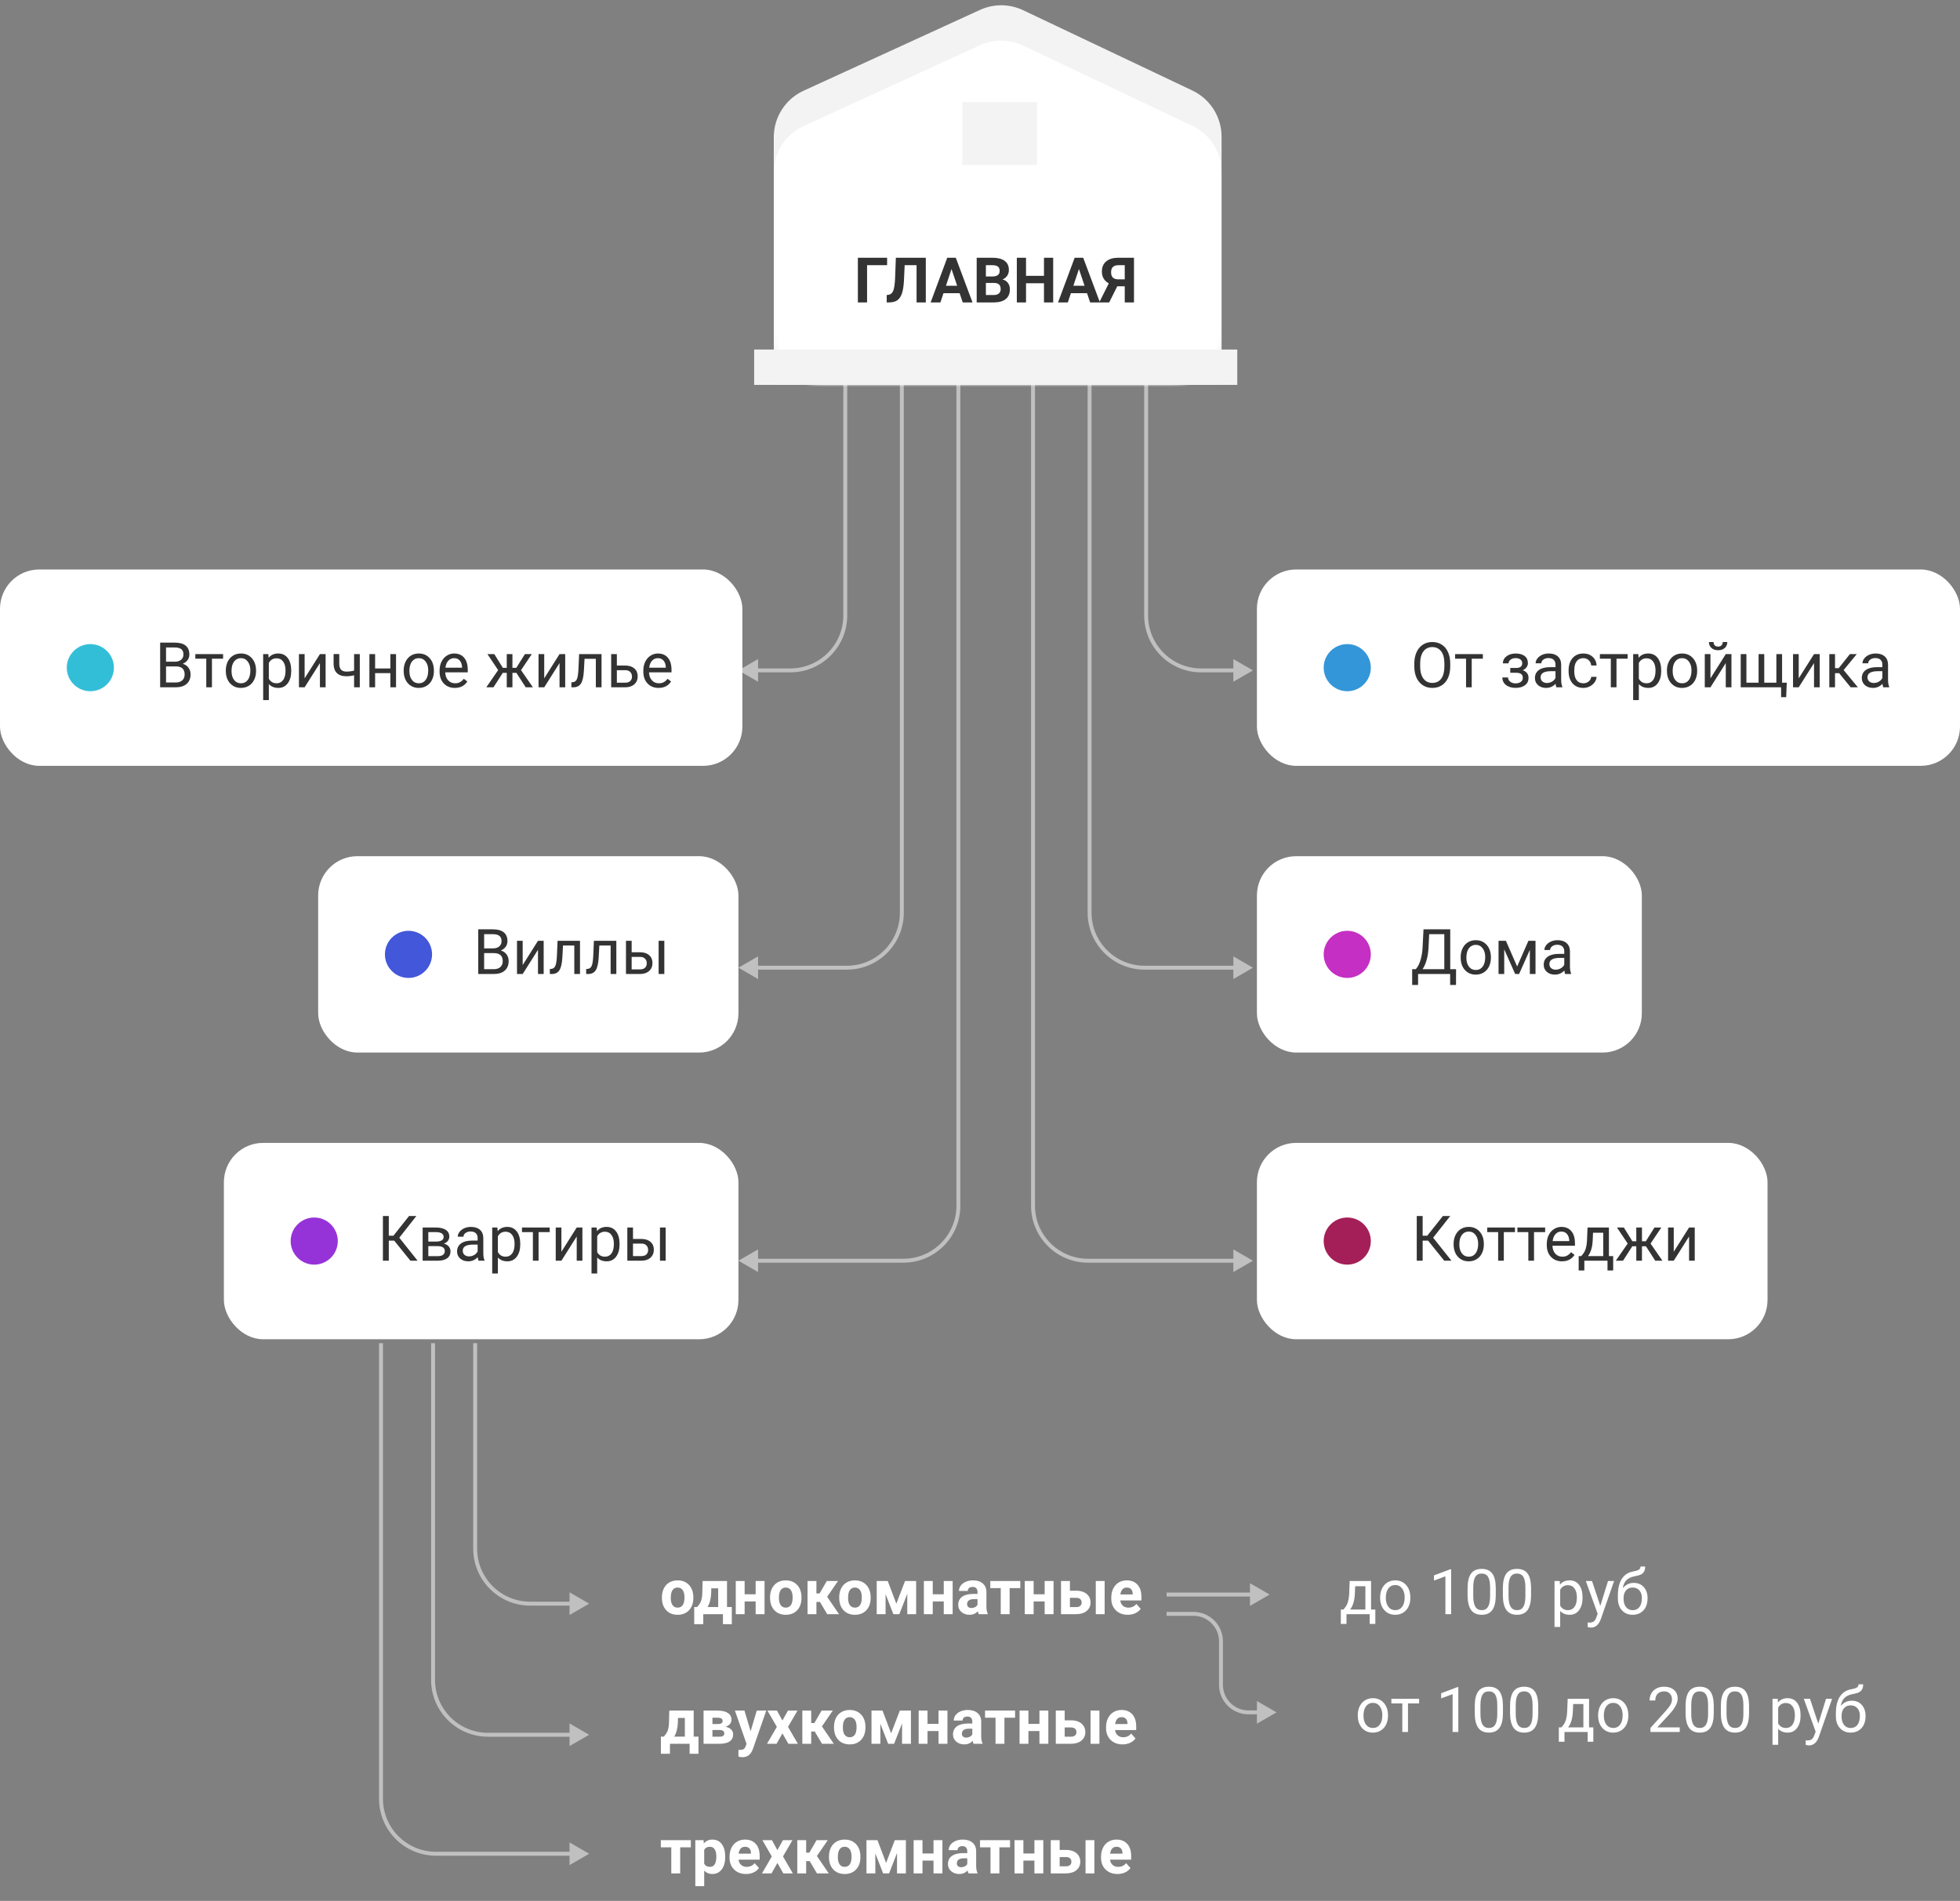 <svg width="499" height="484" viewBox="0 0 499 484" fill="none" xmlns="http://www.w3.org/2000/svg">
<rect x="0" y="0" width="499" height="484" fill="#808080" stroke="none"/>
<path opacity="0.5" d="M323.232 406L318.232 403.113V408.887L323.232 406ZM325 436L320 433.113V438.887L325 436ZM297 406.5H318.732V405.5H297V406.5ZM297 411.418H303.853V410.418H297V411.418ZM310.353 417.918V429H311.353V417.918H310.353ZM317.853 436.5H320.5V435.5H317.853V436.5ZM310.353 429C310.353 433.142 313.71 436.5 317.853 436.5V435.5C314.263 435.5 311.353 432.59 311.353 429H310.353ZM303.853 411.418C307.442 411.418 310.353 414.328 310.353 417.918H311.353C311.353 413.776 307.995 410.418 303.853 410.418V411.418Z" fill="white"/>
<path opacity="0.5" d="M188 170.696L193 173.583V167.809L188 170.696ZM188 246.392L193 249.279V243.505L188 246.392ZM188 321L193 323.887V318.113L188 321ZM214.7 98V156.696H215.7V98H214.7ZM201.2 170.196H192.5V171.196H201.2V170.196ZM229.1 98V232.392H230.1V98H229.1ZM215.6 245.892H192.5V246.892H215.6V245.892ZM243.5 98V307H244.5V98H243.5ZM230 320.5H192.5V321.5H230V320.5ZM243.5 307C243.5 314.456 237.456 320.5 230 320.5V321.5C238.008 321.5 244.5 315.008 244.5 307H243.5ZM229.1 232.392C229.1 239.848 223.056 245.892 215.6 245.892V246.892C223.608 246.892 230.1 240.4 230.1 232.392H229.1ZM214.7 156.696C214.7 164.152 208.656 170.196 201.2 170.196V171.196C209.208 171.196 215.7 164.704 215.7 156.696H214.7Z" fill="white"/>
<path opacity="0.5" d="M319 170.696L314 173.583V167.809L319 170.696ZM319 246.392L314 249.279V243.505L319 246.392ZM319 321L314 323.887V318.113L319 321ZM292.3 98V156.696H291.3V98H292.3ZM305.8 170.196H314.5V171.196H305.8V170.196ZM277.9 98V232.392H276.9V98H277.9ZM291.4 245.892H314.5V246.892H291.4V245.892ZM263.5 98V307H262.5V98H263.5ZM277 320.5H314.5V321.5H277V320.5ZM263.5 307C263.5 314.456 269.544 320.5 277 320.5V321.5C268.992 321.5 262.5 315.008 262.5 307H263.5ZM277.9 232.392C277.9 239.848 283.944 245.892 291.4 245.892V246.892C283.392 246.892 276.9 240.4 276.9 232.392H277.9ZM292.3 156.696C292.3 164.152 298.344 170.196 305.8 170.196V171.196C297.792 171.196 291.3 164.704 291.3 156.696H292.3Z" fill="white"/>
<path d="M168.516 406.695C168.516 405.857 168.677 405.109 169 404.453C169.323 403.797 169.786 403.289 170.391 402.93C171 402.57 171.706 402.391 172.508 402.391C173.648 402.391 174.578 402.74 175.297 403.438C176.021 404.135 176.424 405.083 176.508 406.281L176.523 406.859C176.523 408.156 176.161 409.198 175.438 409.984C174.714 410.766 173.742 411.156 172.523 411.156C171.305 411.156 170.331 410.766 169.602 409.984C168.878 409.203 168.516 408.141 168.516 406.797V406.695ZM170.773 406.859C170.773 407.661 170.924 408.276 171.227 408.703C171.529 409.125 171.961 409.336 172.523 409.336C173.07 409.336 173.497 409.128 173.805 408.711C174.112 408.289 174.266 407.617 174.266 406.695C174.266 405.909 174.112 405.299 173.805 404.867C173.497 404.435 173.065 404.219 172.508 404.219C171.956 404.219 171.529 404.435 171.227 404.867C170.924 405.294 170.773 405.958 170.773 406.859ZM177.469 409.18C177.979 408.638 178.326 408.102 178.508 407.57C178.69 407.039 178.792 406.286 178.812 405.312L178.875 402.547H185.094V409.18H186.312V413.539H184.055V411H179.047V413.539H176.742V409.18H177.469ZM180.133 409.18H182.844V404.414H181.086L181.07 405.43C181.023 406.982 180.711 408.232 180.133 409.18ZM194.648 411H192.383V407.75H189.578V411H187.32V402.547H189.578V405.938H192.383V402.547H194.648V411ZM196.047 406.695C196.047 405.857 196.208 405.109 196.531 404.453C196.854 403.797 197.318 403.289 197.922 402.93C198.531 402.57 199.237 402.391 200.039 402.391C201.18 402.391 202.109 402.74 202.828 403.438C203.552 404.135 203.956 405.083 204.039 406.281L204.055 406.859C204.055 408.156 203.693 409.198 202.969 409.984C202.245 410.766 201.273 411.156 200.055 411.156C198.836 411.156 197.862 410.766 197.133 409.984C196.409 409.203 196.047 408.141 196.047 406.797V406.695ZM198.305 406.859C198.305 407.661 198.456 408.276 198.758 408.703C199.06 409.125 199.492 409.336 200.055 409.336C200.602 409.336 201.029 409.128 201.336 408.711C201.643 408.289 201.797 407.617 201.797 406.695C201.797 405.909 201.643 405.299 201.336 404.867C201.029 404.435 200.596 404.219 200.039 404.219C199.487 404.219 199.06 404.435 198.758 404.867C198.456 405.294 198.305 405.958 198.305 406.859ZM208.758 407.883H207.852V411H205.594V402.547H207.852V405.727H208.656L210.5 402.547H213.352L210.586 406.57L213.609 411H210.602L208.758 407.883ZM213.656 406.695C213.656 405.857 213.818 405.109 214.141 404.453C214.464 403.797 214.927 403.289 215.531 402.93C216.141 402.57 216.846 402.391 217.648 402.391C218.789 402.391 219.719 402.74 220.438 403.438C221.161 404.135 221.565 405.083 221.648 406.281L221.664 406.859C221.664 408.156 221.302 409.198 220.578 409.984C219.854 410.766 218.883 411.156 217.664 411.156C216.445 411.156 215.471 410.766 214.742 409.984C214.018 409.203 213.656 408.141 213.656 406.797V406.695ZM215.914 406.859C215.914 407.661 216.065 408.276 216.367 408.703C216.669 409.125 217.102 409.336 217.664 409.336C218.211 409.336 218.638 409.128 218.945 408.711C219.253 408.289 219.406 407.617 219.406 406.695C219.406 405.909 219.253 405.299 218.945 404.867C218.638 404.435 218.206 404.219 217.648 404.219C217.096 404.219 216.669 404.435 216.367 404.867C216.065 405.294 215.914 405.958 215.914 406.859ZM228.203 408.336L230.414 402.547H233.242V411H230.984V405.812L228.961 411H227.445L225.461 405.898V411H223.203V402.547H226.008L228.203 408.336ZM242.539 411H240.273V407.75H237.469V411H235.211V402.547H237.469V405.938H240.273V402.547H242.539V411ZM249.188 411C249.083 410.797 249.008 410.544 248.961 410.242C248.414 410.852 247.703 411.156 246.828 411.156C246 411.156 245.312 410.917 244.766 410.438C244.224 409.958 243.953 409.354 243.953 408.625C243.953 407.729 244.284 407.042 244.945 406.562C245.612 406.083 246.573 405.841 247.828 405.836H248.867V405.352C248.867 404.961 248.766 404.648 248.562 404.414C248.365 404.18 248.049 404.062 247.617 404.062C247.237 404.062 246.938 404.154 246.719 404.336C246.505 404.518 246.398 404.768 246.398 405.086H244.141C244.141 404.596 244.292 404.143 244.594 403.727C244.896 403.31 245.323 402.984 245.875 402.75C246.427 402.51 247.047 402.391 247.734 402.391C248.776 402.391 249.602 402.654 250.211 403.18C250.826 403.701 251.133 404.435 251.133 405.383V409.047C251.138 409.849 251.25 410.456 251.469 410.867V411H249.188ZM247.32 409.43C247.654 409.43 247.961 409.357 248.242 409.211C248.523 409.06 248.732 408.859 248.867 408.609V407.156H248.023C246.893 407.156 246.292 407.547 246.219 408.328L246.211 408.461C246.211 408.742 246.31 408.974 246.508 409.156C246.706 409.339 246.977 409.43 247.32 409.43ZM259.758 404.359H257.047V411H254.781V404.359H252.117V402.547H259.758V404.359ZM268.227 411H265.961V407.75H263.156V411H260.898V402.547H263.156V405.938H265.961V402.547H268.227V411ZM272.391 405.023H274.008C274.737 405.023 275.378 405.146 275.93 405.391C276.482 405.635 276.904 405.987 277.195 406.445C277.492 406.898 277.641 407.427 277.641 408.031C277.641 408.922 277.31 409.641 276.648 410.188C275.992 410.729 275.096 411 273.961 411H270.125V402.547H272.391V405.023ZM281.234 411H278.977V402.547H281.234V411ZM272.391 406.836V409.195H273.992C274.44 409.195 274.784 409.091 275.023 408.883C275.263 408.674 275.383 408.391 275.383 408.031C275.383 407.667 275.266 407.378 275.031 407.164C274.797 406.945 274.451 406.836 273.992 406.836H272.391ZM287.117 411.156C285.878 411.156 284.867 410.776 284.086 410.016C283.31 409.255 282.922 408.242 282.922 406.977V406.758C282.922 405.909 283.086 405.151 283.414 404.484C283.742 403.812 284.206 403.297 284.805 402.938C285.409 402.573 286.096 402.391 286.867 402.391C288.023 402.391 288.932 402.755 289.594 403.484C290.26 404.214 290.594 405.247 290.594 406.586V407.508H285.211C285.284 408.06 285.503 408.503 285.867 408.836C286.237 409.169 286.703 409.336 287.266 409.336C288.135 409.336 288.815 409.021 289.305 408.391L290.414 409.633C290.076 410.112 289.617 410.487 289.039 410.758C288.461 411.023 287.82 411.156 287.117 411.156ZM286.859 404.219C286.411 404.219 286.047 404.37 285.766 404.672C285.49 404.974 285.312 405.406 285.234 405.969H288.375V405.789C288.365 405.289 288.229 404.904 287.969 404.633C287.708 404.357 287.339 404.219 286.859 404.219Z" fill="white"/>
<path d="M342.023 409.82L342.523 409.203C343.086 408.474 343.406 407.38 343.484 405.922L343.617 402.547H349.062V409.82H350.148V413.484H348.703V411H342.805V413.484H341.359L341.367 409.82H342.023ZM343.734 409.82H347.617V403.883H345.016L344.93 405.898C344.841 407.581 344.443 408.888 343.734 409.82ZM351.367 406.695C351.367 405.867 351.529 405.122 351.852 404.461C352.18 403.799 352.633 403.289 353.211 402.93C353.794 402.57 354.458 402.391 355.203 402.391C356.354 402.391 357.284 402.789 357.992 403.586C358.706 404.383 359.062 405.443 359.062 406.766V406.867C359.062 407.69 358.904 408.43 358.586 409.086C358.273 409.737 357.823 410.245 357.234 410.609C356.651 410.974 355.979 411.156 355.219 411.156C354.073 411.156 353.143 410.758 352.43 409.961C351.721 409.164 351.367 408.109 351.367 406.797V406.695ZM352.82 406.867C352.82 407.805 353.036 408.557 353.469 409.125C353.906 409.693 354.49 409.977 355.219 409.977C355.953 409.977 356.536 409.69 356.969 409.117C357.401 408.539 357.617 407.732 357.617 406.695C357.617 405.768 357.396 405.018 356.953 404.445C356.516 403.867 355.932 403.578 355.203 403.578C354.49 403.578 353.914 403.862 353.477 404.43C353.039 404.997 352.82 405.81 352.82 406.867ZM369.445 411H367.992V401.367L365.078 402.438V401.125L369.219 399.57H369.445V411ZM380.812 406.148C380.812 407.841 380.523 409.099 379.945 409.922C379.367 410.745 378.464 411.156 377.234 411.156C376.021 411.156 375.122 410.755 374.539 409.953C373.956 409.146 373.654 407.943 373.633 406.344V404.414C373.633 402.742 373.922 401.5 374.5 400.688C375.078 399.875 375.984 399.469 377.219 399.469C378.443 399.469 379.344 399.862 379.922 400.648C380.5 401.43 380.797 402.638 380.812 404.273V406.148ZM379.367 404.172C379.367 402.948 379.195 402.057 378.852 401.5C378.508 400.938 377.964 400.656 377.219 400.656C376.479 400.656 375.94 400.935 375.602 401.492C375.263 402.049 375.089 402.906 375.078 404.062V406.375C375.078 407.604 375.255 408.513 375.609 409.102C375.969 409.685 376.51 409.977 377.234 409.977C377.948 409.977 378.477 409.701 378.82 409.148C379.169 408.596 379.352 407.727 379.367 406.539V404.172ZM389.797 406.148C389.797 407.841 389.508 409.099 388.93 409.922C388.352 410.745 387.448 411.156 386.219 411.156C385.005 411.156 384.107 410.755 383.523 409.953C382.94 409.146 382.638 407.943 382.617 406.344V404.414C382.617 402.742 382.906 401.5 383.484 400.688C384.062 399.875 384.969 399.469 386.203 399.469C387.427 399.469 388.328 399.862 388.906 400.648C389.484 401.43 389.781 402.638 389.797 404.273V406.148ZM388.352 404.172C388.352 402.948 388.18 402.057 387.836 401.5C387.492 400.938 386.948 400.656 386.203 400.656C385.464 400.656 384.924 400.935 384.586 401.492C384.247 402.049 384.073 402.906 384.062 404.062V406.375C384.062 407.604 384.24 408.513 384.594 409.102C384.953 409.685 385.495 409.977 386.219 409.977C386.932 409.977 387.461 409.701 387.805 409.148C388.154 408.596 388.336 407.727 388.352 406.539V404.172ZM402.906 406.867C402.906 408.154 402.612 409.19 402.023 409.977C401.435 410.763 400.638 411.156 399.633 411.156C398.607 411.156 397.799 410.831 397.211 410.18V414.25H395.766V402.547H397.086L397.156 403.484C397.745 402.755 398.562 402.391 399.609 402.391C400.625 402.391 401.427 402.773 402.016 403.539C402.609 404.305 402.906 405.37 402.906 406.734V406.867ZM401.461 406.703C401.461 405.75 401.258 404.997 400.852 404.445C400.445 403.893 399.888 403.617 399.18 403.617C398.305 403.617 397.648 404.005 397.211 404.781V408.82C397.643 409.591 398.305 409.977 399.195 409.977C399.888 409.977 400.438 409.703 400.844 409.156C401.255 408.604 401.461 407.786 401.461 406.703ZM407.422 408.883L409.391 402.547H410.938L407.539 412.305C407.013 413.711 406.177 414.414 405.031 414.414L404.758 414.391L404.219 414.289V413.117L404.609 413.148C405.099 413.148 405.479 413.049 405.75 412.852C406.026 412.654 406.253 412.292 406.43 411.766L406.75 410.906L403.734 402.547H405.312L407.422 408.883ZM415.945 403.031C417.008 403.031 417.857 403.388 418.492 404.102C419.133 404.81 419.453 405.745 419.453 406.906V407.039C419.453 407.836 419.299 408.549 418.992 409.18C418.685 409.805 418.242 410.292 417.664 410.641C417.091 410.984 416.43 411.156 415.68 411.156C414.544 411.156 413.63 410.779 412.938 410.023C412.245 409.263 411.898 408.245 411.898 406.969V406.266C411.898 404.49 412.227 403.078 412.883 402.031C413.544 400.984 414.518 400.346 415.805 400.117C416.534 399.987 417.026 399.828 417.281 399.641C417.536 399.453 417.664 399.195 417.664 398.867H418.852C418.852 399.518 418.703 400.026 418.406 400.391C418.115 400.755 417.646 401.013 417 401.164L415.922 401.406C415.062 401.609 414.417 401.953 413.984 402.438C413.557 402.917 413.279 403.557 413.148 404.359C413.914 403.474 414.846 403.031 415.945 403.031ZM415.664 404.219C414.956 404.219 414.393 404.458 413.977 404.938C413.56 405.411 413.352 406.07 413.352 406.914V407.039C413.352 407.945 413.56 408.664 413.977 409.195C414.398 409.721 414.966 409.984 415.68 409.984C416.398 409.984 416.966 409.719 417.383 409.188C417.799 408.656 418.008 407.88 418.008 406.859C418.008 406.062 417.797 405.424 417.375 404.945C416.958 404.461 416.388 404.219 415.664 404.219Z" fill="white"/>
<path d="M345.68 436.695C345.68 435.867 345.841 435.122 346.164 434.461C346.492 433.799 346.945 433.289 347.523 432.93C348.107 432.57 348.771 432.391 349.516 432.391C350.667 432.391 351.596 432.789 352.305 433.586C353.018 434.383 353.375 435.443 353.375 436.766V436.867C353.375 437.69 353.216 438.43 352.898 439.086C352.586 439.737 352.135 440.245 351.547 440.609C350.964 440.974 350.292 441.156 349.531 441.156C348.385 441.156 347.456 440.758 346.742 439.961C346.034 439.164 345.68 438.109 345.68 436.797V436.695ZM347.133 436.867C347.133 437.805 347.349 438.557 347.781 439.125C348.219 439.693 348.802 439.977 349.531 439.977C350.266 439.977 350.849 439.69 351.281 439.117C351.714 438.539 351.93 437.732 351.93 436.695C351.93 435.768 351.708 435.018 351.266 434.445C350.828 433.867 350.245 433.578 349.516 433.578C348.802 433.578 348.227 433.862 347.789 434.43C347.352 434.997 347.133 435.81 347.133 436.867ZM361.297 433.719H358.461V441H357.016V433.719H354.234V432.547H361.297V433.719ZM371.273 441H369.82V431.367L366.906 432.438V431.125L371.047 429.57H371.273V441ZM382.641 436.148C382.641 437.841 382.352 439.099 381.773 439.922C381.195 440.745 380.292 441.156 379.062 441.156C377.849 441.156 376.951 440.755 376.367 439.953C375.784 439.146 375.482 437.943 375.461 436.344V434.414C375.461 432.742 375.75 431.5 376.328 430.688C376.906 429.875 377.812 429.469 379.047 429.469C380.271 429.469 381.172 429.862 381.75 430.648C382.328 431.43 382.625 432.638 382.641 434.273V436.148ZM381.195 434.172C381.195 432.948 381.023 432.057 380.68 431.5C380.336 430.938 379.792 430.656 379.047 430.656C378.307 430.656 377.768 430.935 377.43 431.492C377.091 432.049 376.917 432.906 376.906 434.062V436.375C376.906 437.604 377.083 438.513 377.438 439.102C377.797 439.685 378.339 439.977 379.062 439.977C379.776 439.977 380.305 439.701 380.648 439.148C380.997 438.596 381.18 437.727 381.195 436.539V434.172ZM391.625 436.148C391.625 437.841 391.336 439.099 390.758 439.922C390.18 440.745 389.276 441.156 388.047 441.156C386.833 441.156 385.935 440.755 385.352 439.953C384.768 439.146 384.466 437.943 384.445 436.344V434.414C384.445 432.742 384.734 431.5 385.312 430.688C385.891 429.875 386.797 429.469 388.031 429.469C389.255 429.469 390.156 429.862 390.734 430.648C391.312 431.43 391.609 432.638 391.625 434.273V436.148ZM390.18 434.172C390.18 432.948 390.008 432.057 389.664 431.5C389.32 430.938 388.776 430.656 388.031 430.656C387.292 430.656 386.753 430.935 386.414 431.492C386.076 432.049 385.901 432.906 385.891 434.062V436.375C385.891 437.604 386.068 438.513 386.422 439.102C386.781 439.685 387.323 439.977 388.047 439.977C388.76 439.977 389.289 439.701 389.633 439.148C389.982 438.596 390.164 437.727 390.18 436.539V434.172ZM397.523 439.82L398.023 439.203C398.586 438.474 398.906 437.38 398.984 435.922L399.117 432.547H404.562V439.82H405.648V443.484H404.203V441H398.305V443.484H396.859L396.867 439.82H397.523ZM399.234 439.82H403.117V433.883H400.516L400.43 435.898C400.341 437.581 399.943 438.888 399.234 439.82ZM406.867 436.695C406.867 435.867 407.029 435.122 407.352 434.461C407.68 433.799 408.133 433.289 408.711 432.93C409.294 432.57 409.958 432.391 410.703 432.391C411.854 432.391 412.784 432.789 413.492 433.586C414.206 434.383 414.562 435.443 414.562 436.766V436.867C414.562 437.69 414.404 438.43 414.086 439.086C413.773 439.737 413.323 440.245 412.734 440.609C412.151 440.974 411.479 441.156 410.719 441.156C409.573 441.156 408.643 440.758 407.93 439.961C407.221 439.164 406.867 438.109 406.867 436.797V436.695ZM408.32 436.867C408.32 437.805 408.536 438.557 408.969 439.125C409.406 439.693 409.99 439.977 410.719 439.977C411.453 439.977 412.036 439.69 412.469 439.117C412.901 438.539 413.117 437.732 413.117 436.695C413.117 435.768 412.896 435.018 412.453 434.445C412.016 433.867 411.432 433.578 410.703 433.578C409.99 433.578 409.414 433.862 408.977 434.43C408.539 434.997 408.32 435.81 408.32 436.867ZM427.648 441H420.195V439.961L424.133 435.586C424.716 434.924 425.117 434.388 425.336 433.977C425.56 433.56 425.672 433.13 425.672 432.688C425.672 432.094 425.492 431.607 425.133 431.227C424.773 430.846 424.294 430.656 423.695 430.656C422.977 430.656 422.417 430.862 422.016 431.273C421.62 431.68 421.422 432.247 421.422 432.977H419.977C419.977 431.93 420.312 431.083 420.984 430.438C421.661 429.792 422.565 429.469 423.695 429.469C424.753 429.469 425.589 429.747 426.203 430.305C426.818 430.857 427.125 431.594 427.125 432.516C427.125 433.635 426.411 434.969 424.984 436.516L421.938 439.82H427.648V441ZM436.312 436.148C436.312 437.841 436.023 439.099 435.445 439.922C434.867 440.745 433.964 441.156 432.734 441.156C431.521 441.156 430.622 440.755 430.039 439.953C429.456 439.146 429.154 437.943 429.133 436.344V434.414C429.133 432.742 429.422 431.5 430 430.688C430.578 429.875 431.484 429.469 432.719 429.469C433.943 429.469 434.844 429.862 435.422 430.648C436 431.43 436.297 432.638 436.312 434.273V436.148ZM434.867 434.172C434.867 432.948 434.695 432.057 434.352 431.5C434.008 430.938 433.464 430.656 432.719 430.656C431.979 430.656 431.44 430.935 431.102 431.492C430.763 432.049 430.589 432.906 430.578 434.062V436.375C430.578 437.604 430.755 438.513 431.109 439.102C431.469 439.685 432.01 439.977 432.734 439.977C433.448 439.977 433.977 439.701 434.32 439.148C434.669 438.596 434.852 437.727 434.867 436.539V434.172ZM445.297 436.148C445.297 437.841 445.008 439.099 444.43 439.922C443.852 440.745 442.948 441.156 441.719 441.156C440.505 441.156 439.607 440.755 439.023 439.953C438.44 439.146 438.138 437.943 438.117 436.344V434.414C438.117 432.742 438.406 431.5 438.984 430.688C439.562 429.875 440.469 429.469 441.703 429.469C442.927 429.469 443.828 429.862 444.406 430.648C444.984 431.43 445.281 432.638 445.297 434.273V436.148ZM443.852 434.172C443.852 432.948 443.68 432.057 443.336 431.5C442.992 430.938 442.448 430.656 441.703 430.656C440.964 430.656 440.424 430.935 440.086 431.492C439.747 432.049 439.573 432.906 439.562 434.062V436.375C439.562 437.604 439.74 438.513 440.094 439.102C440.453 439.685 440.995 439.977 441.719 439.977C442.432 439.977 442.961 439.701 443.305 439.148C443.654 438.596 443.836 437.727 443.852 436.539V434.172ZM458.406 436.867C458.406 438.154 458.112 439.19 457.523 439.977C456.935 440.763 456.138 441.156 455.133 441.156C454.107 441.156 453.299 440.831 452.711 440.18V444.25H451.266V432.547H452.586L452.656 433.484C453.245 432.755 454.062 432.391 455.109 432.391C456.125 432.391 456.927 432.773 457.516 433.539C458.109 434.305 458.406 435.37 458.406 436.734V436.867ZM456.961 436.703C456.961 435.75 456.758 434.997 456.352 434.445C455.945 433.893 455.388 433.617 454.68 433.617C453.805 433.617 453.148 434.005 452.711 434.781V438.82C453.143 439.591 453.805 439.977 454.695 439.977C455.388 439.977 455.938 439.703 456.344 439.156C456.755 438.604 456.961 437.786 456.961 436.703ZM462.922 438.883L464.891 432.547H466.438L463.039 442.305C462.513 443.711 461.677 444.414 460.531 444.414L460.258 444.391L459.719 444.289V443.117L460.109 443.148C460.599 443.148 460.979 443.049 461.25 442.852C461.526 442.654 461.753 442.292 461.93 441.766L462.25 440.906L459.234 432.547H460.812L462.922 438.883ZM471.445 433.031C472.508 433.031 473.357 433.388 473.992 434.102C474.633 434.81 474.953 435.745 474.953 436.906V437.039C474.953 437.836 474.799 438.549 474.492 439.18C474.185 439.805 473.742 440.292 473.164 440.641C472.591 440.984 471.93 441.156 471.18 441.156C470.044 441.156 469.13 440.779 468.438 440.023C467.745 439.263 467.398 438.245 467.398 436.969V436.266C467.398 434.49 467.727 433.078 468.383 432.031C469.044 430.984 470.018 430.346 471.305 430.117C472.034 429.987 472.526 429.828 472.781 429.641C473.036 429.453 473.164 429.195 473.164 428.867H474.352C474.352 429.518 474.203 430.026 473.906 430.391C473.615 430.755 473.146 431.013 472.5 431.164L471.422 431.406C470.562 431.609 469.917 431.953 469.484 432.438C469.057 432.917 468.779 433.557 468.648 434.359C469.414 433.474 470.346 433.031 471.445 433.031ZM471.164 434.219C470.456 434.219 469.893 434.458 469.477 434.938C469.06 435.411 468.852 436.07 468.852 436.914V437.039C468.852 437.945 469.06 438.664 469.477 439.195C469.898 439.721 470.466 439.984 471.18 439.984C471.898 439.984 472.466 439.719 472.883 439.188C473.299 438.656 473.508 437.88 473.508 436.859C473.508 436.062 473.297 435.424 472.875 434.945C472.458 434.461 471.888 434.219 471.164 434.219Z" fill="white"/>
<path d="M168.984 442.18C169.495 441.638 169.841 441.102 170.023 440.57C170.206 440.039 170.307 439.286 170.328 438.312L170.391 435.547H176.609V442.18H177.828V446.539H175.57V444H170.562V446.539H168.258V442.18H168.984ZM171.648 442.18H174.359V437.414H172.602L172.586 438.43C172.539 439.982 172.227 441.232 171.648 442.18ZM179.125 444V435.547H182.656C183.807 435.547 184.69 435.75 185.305 436.156C185.919 436.562 186.227 437.146 186.227 437.906C186.227 438.297 186.096 438.648 185.836 438.961C185.581 439.268 185.206 439.505 184.711 439.672C185.315 439.786 185.789 440.013 186.133 440.352C186.482 440.685 186.656 441.096 186.656 441.586C186.656 442.372 186.359 442.971 185.766 443.383C185.177 443.794 184.32 444 183.195 444H179.125ZM181.383 440.492V442.195H183.203C184 442.195 184.398 441.917 184.398 441.359C184.398 440.792 184.018 440.503 183.258 440.492H181.383ZM181.383 438.977H182.781C183.573 438.966 183.969 438.711 183.969 438.211C183.969 437.904 183.859 437.685 183.641 437.555C183.427 437.424 183.099 437.359 182.656 437.359H181.383V438.977ZM191.102 440.805L192.664 435.547H195.086L191.688 445.312L191.5 445.758C190.995 446.862 190.161 447.414 189 447.414C188.672 447.414 188.339 447.365 188 447.266V445.555L188.344 445.562C188.771 445.562 189.089 445.497 189.297 445.367C189.51 445.237 189.677 445.021 189.797 444.719L190.062 444.023L187.102 435.547H189.531L191.102 440.805ZM199.195 438.07L200.617 435.547H203.031L200.625 439.688L203.133 444H200.711L199.203 441.344L197.703 444H195.273L197.781 439.688L195.383 435.547H197.805L199.195 438.07ZM207.43 440.883H206.523V444H204.266V435.547H206.523V438.727H207.328L209.172 435.547H212.023L209.258 439.57L212.281 444H209.273L207.43 440.883ZM212.328 439.695C212.328 438.857 212.49 438.109 212.812 437.453C213.135 436.797 213.599 436.289 214.203 435.93C214.812 435.57 215.518 435.391 216.32 435.391C217.461 435.391 218.391 435.74 219.109 436.438C219.833 437.135 220.237 438.083 220.32 439.281L220.336 439.859C220.336 441.156 219.974 442.198 219.25 442.984C218.526 443.766 217.555 444.156 216.336 444.156C215.117 444.156 214.143 443.766 213.414 442.984C212.69 442.203 212.328 441.141 212.328 439.797V439.695ZM214.586 439.859C214.586 440.661 214.737 441.276 215.039 441.703C215.341 442.125 215.773 442.336 216.336 442.336C216.883 442.336 217.31 442.128 217.617 441.711C217.924 441.289 218.078 440.617 218.078 439.695C218.078 438.909 217.924 438.299 217.617 437.867C217.31 437.435 216.878 437.219 216.32 437.219C215.768 437.219 215.341 437.435 215.039 437.867C214.737 438.294 214.586 438.958 214.586 439.859ZM226.875 441.336L229.086 435.547H231.914V444H229.656V438.812L227.633 444H226.117L224.133 438.898V444H221.875V435.547H224.68L226.875 441.336ZM241.211 444H238.945V440.75H236.141V444H233.883V435.547H236.141V438.938H238.945V435.547H241.211V444ZM247.859 444C247.755 443.797 247.68 443.544 247.633 443.242C247.086 443.852 246.375 444.156 245.5 444.156C244.672 444.156 243.984 443.917 243.438 443.438C242.896 442.958 242.625 442.354 242.625 441.625C242.625 440.729 242.956 440.042 243.617 439.562C244.284 439.083 245.245 438.841 246.5 438.836H247.539V438.352C247.539 437.961 247.438 437.648 247.234 437.414C247.036 437.18 246.721 437.062 246.289 437.062C245.909 437.062 245.609 437.154 245.391 437.336C245.177 437.518 245.07 437.768 245.07 438.086H242.812C242.812 437.596 242.964 437.143 243.266 436.727C243.568 436.31 243.995 435.984 244.547 435.75C245.099 435.51 245.719 435.391 246.406 435.391C247.448 435.391 248.273 435.654 248.883 436.18C249.497 436.701 249.805 437.435 249.805 438.383V442.047C249.81 442.849 249.922 443.456 250.141 443.867V444H247.859ZM245.992 442.43C246.326 442.43 246.633 442.357 246.914 442.211C247.195 442.06 247.404 441.859 247.539 441.609V440.156H246.695C245.565 440.156 244.964 440.547 244.891 441.328L244.883 441.461C244.883 441.742 244.982 441.974 245.18 442.156C245.378 442.339 245.648 442.43 245.992 442.43ZM258.43 437.359H255.719V444H253.453V437.359H250.789V435.547H258.43V437.359ZM266.898 444H264.633V440.75H261.828V444H259.57V435.547H261.828V438.938H264.633V435.547H266.898V444ZM271.062 438.023H272.68C273.409 438.023 274.049 438.146 274.602 438.391C275.154 438.635 275.576 438.987 275.867 439.445C276.164 439.898 276.312 440.427 276.312 441.031C276.312 441.922 275.982 442.641 275.32 443.188C274.664 443.729 273.768 444 272.633 444H268.797V435.547H271.062V438.023ZM279.906 444H277.648V435.547H279.906V444ZM271.062 439.836V442.195H272.664C273.112 442.195 273.456 442.091 273.695 441.883C273.935 441.674 274.055 441.391 274.055 441.031C274.055 440.667 273.938 440.378 273.703 440.164C273.469 439.945 273.122 439.836 272.664 439.836H271.062ZM285.789 444.156C284.549 444.156 283.539 443.776 282.758 443.016C281.982 442.255 281.594 441.242 281.594 439.977V439.758C281.594 438.909 281.758 438.151 282.086 437.484C282.414 436.812 282.878 436.297 283.477 435.938C284.081 435.573 284.768 435.391 285.539 435.391C286.695 435.391 287.604 435.755 288.266 436.484C288.932 437.214 289.266 438.247 289.266 439.586V440.508H283.883C283.956 441.06 284.174 441.503 284.539 441.836C284.909 442.169 285.375 442.336 285.938 442.336C286.807 442.336 287.487 442.021 287.977 441.391L289.086 442.633C288.747 443.112 288.289 443.487 287.711 443.758C287.133 444.023 286.492 444.156 285.789 444.156ZM285.531 437.219C285.083 437.219 284.719 437.37 284.438 437.672C284.161 437.974 283.984 438.406 283.906 438.969H287.047V438.789C287.036 438.289 286.901 437.904 286.641 437.633C286.38 437.357 286.01 437.219 285.531 437.219Z" fill="white"/>
<path d="M175.883 470.359H173.172V477H170.906V470.359H168.242V468.547H175.883V470.359ZM184.633 472.852C184.633 474.154 184.336 475.198 183.742 475.984C183.154 476.766 182.357 477.156 181.352 477.156C180.497 477.156 179.807 476.859 179.281 476.266V480.25H177.023V468.547H179.117L179.195 469.375C179.742 468.719 180.456 468.391 181.336 468.391C182.378 468.391 183.188 468.776 183.766 469.547C184.344 470.318 184.633 471.38 184.633 472.734V472.852ZM182.375 472.688C182.375 471.901 182.234 471.294 181.953 470.867C181.677 470.44 181.273 470.227 180.742 470.227C180.034 470.227 179.547 470.497 179.281 471.039V474.5C179.557 475.057 180.049 475.336 180.758 475.336C181.836 475.336 182.375 474.453 182.375 472.688ZM189.93 477.156C188.69 477.156 187.68 476.776 186.898 476.016C186.122 475.255 185.734 474.242 185.734 472.977V472.758C185.734 471.909 185.898 471.151 186.227 470.484C186.555 469.812 187.018 469.297 187.617 468.938C188.221 468.573 188.909 468.391 189.68 468.391C190.836 468.391 191.745 468.755 192.406 469.484C193.073 470.214 193.406 471.247 193.406 472.586V473.508H188.023C188.096 474.06 188.315 474.503 188.68 474.836C189.049 475.169 189.516 475.336 190.078 475.336C190.948 475.336 191.628 475.021 192.117 474.391L193.227 475.633C192.888 476.112 192.43 476.487 191.852 476.758C191.273 477.023 190.633 477.156 189.93 477.156ZM189.672 470.219C189.224 470.219 188.859 470.37 188.578 470.672C188.302 470.974 188.125 471.406 188.047 471.969H191.188V471.789C191.177 471.289 191.042 470.904 190.781 470.633C190.521 470.357 190.151 470.219 189.672 470.219ZM197.914 471.07L199.336 468.547H201.75L199.344 472.688L201.852 477H199.43L197.922 474.344L196.422 477H193.992L196.5 472.688L194.102 468.547H196.523L197.914 471.07ZM206.148 473.883H205.242V477H202.984V468.547H205.242V471.727H206.047L207.891 468.547H210.742L207.977 472.57L211 477H207.992L206.148 473.883ZM211.047 472.695C211.047 471.857 211.208 471.109 211.531 470.453C211.854 469.797 212.318 469.289 212.922 468.93C213.531 468.57 214.237 468.391 215.039 468.391C216.18 468.391 217.109 468.74 217.828 469.438C218.552 470.135 218.956 471.083 219.039 472.281L219.055 472.859C219.055 474.156 218.693 475.198 217.969 475.984C217.245 476.766 216.273 477.156 215.055 477.156C213.836 477.156 212.862 476.766 212.133 475.984C211.409 475.203 211.047 474.141 211.047 472.797V472.695ZM213.305 472.859C213.305 473.661 213.456 474.276 213.758 474.703C214.06 475.125 214.492 475.336 215.055 475.336C215.602 475.336 216.029 475.128 216.336 474.711C216.643 474.289 216.797 473.617 216.797 472.695C216.797 471.909 216.643 471.299 216.336 470.867C216.029 470.435 215.596 470.219 215.039 470.219C214.487 470.219 214.06 470.435 213.758 470.867C213.456 471.294 213.305 471.958 213.305 472.859ZM225.594 474.336L227.805 468.547H230.633V477H228.375V471.812L226.352 477H224.836L222.852 471.898V477H220.594V468.547H223.398L225.594 474.336ZM239.93 477H237.664V473.75H234.859V477H232.602V468.547H234.859V471.938H237.664V468.547H239.93V477ZM246.578 477C246.474 476.797 246.398 476.544 246.352 476.242C245.805 476.852 245.094 477.156 244.219 477.156C243.391 477.156 242.703 476.917 242.156 476.438C241.615 475.958 241.344 475.354 241.344 474.625C241.344 473.729 241.674 473.042 242.336 472.562C243.003 472.083 243.964 471.841 245.219 471.836H246.258V471.352C246.258 470.961 246.156 470.648 245.953 470.414C245.755 470.18 245.44 470.062 245.008 470.062C244.628 470.062 244.328 470.154 244.109 470.336C243.896 470.518 243.789 470.768 243.789 471.086H241.531C241.531 470.596 241.682 470.143 241.984 469.727C242.286 469.31 242.714 468.984 243.266 468.75C243.818 468.51 244.438 468.391 245.125 468.391C246.167 468.391 246.992 468.654 247.602 469.18C248.216 469.701 248.523 470.435 248.523 471.383V475.047C248.529 475.849 248.641 476.456 248.859 476.867V477H246.578ZM244.711 475.43C245.044 475.43 245.352 475.357 245.633 475.211C245.914 475.06 246.122 474.859 246.258 474.609V473.156H245.414C244.284 473.156 243.682 473.547 243.609 474.328L243.602 474.461C243.602 474.742 243.701 474.974 243.898 475.156C244.096 475.339 244.367 475.43 244.711 475.43ZM257.148 470.359H254.438V477H252.172V470.359H249.508V468.547H257.148V470.359ZM265.617 477H263.352V473.75H260.547V477H258.289V468.547H260.547V471.938H263.352V468.547H265.617V477ZM269.781 471.023H271.398C272.128 471.023 272.768 471.146 273.32 471.391C273.872 471.635 274.294 471.987 274.586 472.445C274.883 472.898 275.031 473.427 275.031 474.031C275.031 474.922 274.701 475.641 274.039 476.188C273.383 476.729 272.487 477 271.352 477H267.516V468.547H269.781V471.023ZM278.625 477H276.367V468.547H278.625V477ZM269.781 472.836V475.195H271.383C271.831 475.195 272.174 475.091 272.414 474.883C272.654 474.674 272.773 474.391 272.773 474.031C272.773 473.667 272.656 473.378 272.422 473.164C272.188 472.945 271.841 472.836 271.383 472.836H269.781ZM284.508 477.156C283.268 477.156 282.258 476.776 281.477 476.016C280.701 475.255 280.312 474.242 280.312 472.977V472.758C280.312 471.909 280.477 471.151 280.805 470.484C281.133 469.812 281.596 469.297 282.195 468.938C282.799 468.573 283.487 468.391 284.258 468.391C285.414 468.391 286.323 468.755 286.984 469.484C287.651 470.214 287.984 471.247 287.984 472.586V473.508H282.602C282.674 474.06 282.893 474.503 283.258 474.836C283.628 475.169 284.094 475.336 284.656 475.336C285.526 475.336 286.206 475.021 286.695 474.391L287.805 475.633C287.466 476.112 287.008 476.487 286.43 476.758C285.852 477.023 285.211 477.156 284.508 477.156ZM284.25 470.219C283.802 470.219 283.438 470.37 283.156 470.672C282.88 470.974 282.703 471.406 282.625 471.969H285.766V471.789C285.755 471.289 285.62 470.904 285.359 470.633C285.099 470.357 284.729 470.219 284.25 470.219Z" fill="white"/>
<rect x="0.5" y="145.5" width="188" height="49" rx="9.5" fill="white"/>
<circle cx="23" cy="170" r="6" fill="#33BED8"/>
<path d="M40.773 175V163.625H44.492C45.727 163.625 46.654 163.88 47.273 164.391C47.898 164.901 48.211 165.656 48.211 166.656C48.211 167.188 48.06 167.659 47.758 168.07C47.456 168.477 47.044 168.792 46.523 169.016C47.138 169.188 47.622 169.516 47.977 170C48.336 170.479 48.516 171.052 48.516 171.719C48.516 172.74 48.185 173.542 47.523 174.125C46.862 174.708 45.927 175 44.719 175H40.773ZM42.273 169.68V173.773H44.75C45.448 173.773 45.997 173.594 46.398 173.234C46.805 172.87 47.008 172.37 47.008 171.734C47.008 170.365 46.263 169.68 44.773 169.68H42.273ZM42.273 168.477H44.539C45.195 168.477 45.719 168.312 46.109 167.984C46.505 167.656 46.703 167.211 46.703 166.648C46.703 166.023 46.521 165.57 46.156 165.289C45.792 165.003 45.237 164.859 44.492 164.859H42.273V168.477ZM56.797 167.719H53.961V175H52.516V167.719H49.734V166.547H56.797V167.719ZM57.492 170.695C57.492 169.867 57.654 169.122 57.977 168.461C58.305 167.799 58.758 167.289 59.336 166.93C59.919 166.57 60.583 166.391 61.328 166.391C62.479 166.391 63.409 166.789 64.117 167.586C64.831 168.383 65.188 169.443 65.188 170.766V170.867C65.188 171.69 65.029 172.43 64.711 173.086C64.398 173.737 63.948 174.245 63.359 174.609C62.776 174.974 62.104 175.156 61.344 175.156C60.198 175.156 59.268 174.758 58.555 173.961C57.846 173.164 57.492 172.109 57.492 170.797V170.695ZM58.945 170.867C58.945 171.805 59.161 172.557 59.594 173.125C60.031 173.693 60.615 173.977 61.344 173.977C62.078 173.977 62.661 173.69 63.094 173.117C63.526 172.539 63.742 171.732 63.742 170.695C63.742 169.768 63.521 169.018 63.078 168.445C62.641 167.867 62.057 167.578 61.328 167.578C60.615 167.578 60.039 167.862 59.602 168.43C59.164 168.997 58.945 169.81 58.945 170.867ZM74.141 170.867C74.141 172.154 73.846 173.19 73.258 173.977C72.669 174.763 71.872 175.156 70.867 175.156C69.841 175.156 69.034 174.831 68.445 174.18V178.25H67V166.547H68.32L68.391 167.484C68.979 166.755 69.797 166.391 70.844 166.391C71.859 166.391 72.662 166.773 73.25 167.539C73.844 168.305 74.141 169.37 74.141 170.734V170.867ZM72.695 170.703C72.695 169.75 72.492 168.997 72.086 168.445C71.68 167.893 71.122 167.617 70.414 167.617C69.539 167.617 68.883 168.005 68.445 168.781V172.82C68.878 173.591 69.539 173.977 70.43 173.977C71.122 173.977 71.672 173.703 72.078 173.156C72.49 172.604 72.695 171.786 72.695 170.703ZM81.453 166.547H82.898V175H81.453V168.836L77.555 175H76.109V166.547H77.555V172.719L81.453 166.547ZM91.602 175H90.148V171.938C89.513 172.104 88.862 172.188 88.195 172.188C87.138 172.188 86.331 171.917 85.773 171.375C85.221 170.833 84.94 170.062 84.93 169.062V166.539H86.375V169.109C86.401 170.37 87.008 171 88.195 171C88.862 171 89.513 170.917 90.148 170.75V166.547H91.602V175ZM100.828 175H99.383V171.391H95.5V175H94.047V166.547H95.5V170.211H99.383V166.547H100.828V175ZM102.773 170.695C102.773 169.867 102.935 169.122 103.258 168.461C103.586 167.799 104.039 167.289 104.617 166.93C105.201 166.57 105.865 166.391 106.609 166.391C107.76 166.391 108.69 166.789 109.398 167.586C110.112 168.383 110.469 169.443 110.469 170.766V170.867C110.469 171.69 110.31 172.43 109.992 173.086C109.68 173.737 109.229 174.245 108.641 174.609C108.057 174.974 107.385 175.156 106.625 175.156C105.479 175.156 104.549 174.758 103.836 173.961C103.128 173.164 102.773 172.109 102.773 170.797V170.695ZM104.227 170.867C104.227 171.805 104.443 172.557 104.875 173.125C105.312 173.693 105.896 173.977 106.625 173.977C107.359 173.977 107.943 173.69 108.375 173.117C108.807 172.539 109.023 171.732 109.023 170.695C109.023 169.768 108.802 169.018 108.359 168.445C107.922 167.867 107.339 167.578 106.609 167.578C105.896 167.578 105.32 167.862 104.883 168.43C104.445 168.997 104.227 169.81 104.227 170.867ZM115.789 175.156C114.643 175.156 113.711 174.781 112.992 174.031C112.273 173.276 111.914 172.268 111.914 171.008V170.742C111.914 169.904 112.073 169.156 112.391 168.5C112.714 167.839 113.161 167.323 113.734 166.953C114.312 166.578 114.938 166.391 115.609 166.391C116.708 166.391 117.562 166.753 118.172 167.477C118.781 168.201 119.086 169.237 119.086 170.586V171.188H113.359C113.38 172.021 113.622 172.695 114.086 173.211C114.555 173.721 115.148 173.977 115.867 173.977C116.378 173.977 116.81 173.872 117.164 173.664C117.518 173.456 117.828 173.18 118.094 172.836L118.977 173.523C118.268 174.612 117.206 175.156 115.789 175.156ZM115.609 167.578C115.026 167.578 114.536 167.792 114.141 168.219C113.745 168.641 113.5 169.234 113.406 170H117.641V169.891C117.599 169.156 117.401 168.589 117.047 168.188C116.693 167.781 116.214 167.578 115.609 167.578ZM131.477 171.328H130.461V175H129.016V171.328H128L125.633 175H123.805L126.828 170.625L124.094 166.547H125.844L128.023 170.047H129.016V166.547H130.461V170.047H131.445L133.641 166.547H135.391L132.648 170.633L135.672 175H133.844L131.477 171.328ZM142.453 166.547H143.898V175H142.453V168.836L138.555 175H137.109V166.547H138.555V172.719L142.453 166.547ZM153.148 166.547V175H151.695V167.742H148.82L148.648 170.906C148.555 172.359 148.31 173.398 147.914 174.023C147.523 174.648 146.901 174.974 146.047 175H145.469V173.727L145.883 173.695C146.352 173.643 146.688 173.372 146.891 172.883C147.094 172.393 147.224 171.487 147.281 170.164L147.438 166.547H153.148ZM157.047 169.461H159.242C160.201 169.471 160.958 169.721 161.516 170.211C162.073 170.701 162.352 171.365 162.352 172.203C162.352 173.047 162.065 173.724 161.492 174.234C160.919 174.745 160.148 175 159.18 175H155.602V166.547H157.047V169.461ZM157.047 170.641V173.82H159.195C159.737 173.82 160.156 173.682 160.453 173.406C160.75 173.125 160.898 172.742 160.898 172.258C160.898 171.789 160.753 171.406 160.461 171.109C160.174 170.807 159.771 170.651 159.25 170.641H157.047ZM167.664 175.156C166.518 175.156 165.586 174.781 164.867 174.031C164.148 173.276 163.789 172.268 163.789 171.008V170.742C163.789 169.904 163.948 169.156 164.266 168.5C164.589 167.839 165.036 167.323 165.609 166.953C166.188 166.578 166.812 166.391 167.484 166.391C168.583 166.391 169.438 166.753 170.047 167.477C170.656 168.201 170.961 169.237 170.961 170.586V171.188H165.234C165.255 172.021 165.497 172.695 165.961 173.211C166.43 173.721 167.023 173.977 167.742 173.977C168.253 173.977 168.685 173.872 169.039 173.664C169.393 173.456 169.703 173.18 169.969 172.836L170.852 173.523C170.143 174.612 169.081 175.156 167.664 175.156ZM167.484 167.578C166.901 167.578 166.411 167.792 166.016 168.219C165.62 168.641 165.375 169.234 165.281 170H169.516V169.891C169.474 169.156 169.276 168.589 168.922 168.188C168.568 167.781 168.089 167.578 167.484 167.578Z" fill="#333333"/>
<rect x="0.5" y="145.5" width="188" height="49" rx="9.5" stroke="white"/>
<rect x="81.5" y="218.5" width="106" height="49" rx="9.5" fill="white"/>
<circle cx="104" cy="243" r="6" fill="#4257D9"/>
<path d="M121.758 248V236.625H125.477C126.711 236.625 127.638 236.88 128.258 237.391C128.883 237.901 129.195 238.656 129.195 239.656C129.195 240.188 129.044 240.659 128.742 241.07C128.44 241.477 128.029 241.792 127.508 242.016C128.122 242.188 128.607 242.516 128.961 243C129.32 243.479 129.5 244.052 129.5 244.719C129.5 245.74 129.169 246.542 128.508 247.125C127.846 247.708 126.911 248 125.703 248H121.758ZM123.258 242.68V246.773H125.734C126.432 246.773 126.982 246.594 127.383 246.234C127.789 245.87 127.992 245.37 127.992 244.734C127.992 243.365 127.247 242.68 125.758 242.68H123.258ZM123.258 241.477H125.523C126.18 241.477 126.703 241.312 127.094 240.984C127.49 240.656 127.688 240.211 127.688 239.648C127.688 239.023 127.505 238.57 127.141 238.289C126.776 238.003 126.221 237.859 125.477 237.859H123.258V241.477ZM136.969 239.547H138.414V248H136.969V241.836L133.07 248H131.625V239.547H133.07V245.719L136.969 239.547ZM147.664 239.547V248H146.211V240.742H143.336L143.164 243.906C143.07 245.359 142.826 246.398 142.43 247.023C142.039 247.648 141.417 247.974 140.562 248H139.984V246.727L140.398 246.695C140.867 246.643 141.203 246.372 141.406 245.883C141.609 245.393 141.74 244.487 141.797 243.164L141.953 239.547H147.664ZM156.914 239.547V248H155.461V240.742H152.586L152.414 243.906C152.32 245.359 152.076 246.398 151.68 247.023C151.289 247.648 150.667 247.974 149.812 248H149.234V246.727L149.648 246.695C150.117 246.643 150.453 246.372 150.656 245.883C150.859 245.393 150.99 244.487 151.047 243.164L151.203 239.547H156.914ZM160.812 242.461H163.008C163.966 242.471 164.724 242.721 165.281 243.211C165.839 243.701 166.117 244.365 166.117 245.203C166.117 246.047 165.831 246.724 165.258 247.234C164.685 247.745 163.914 248 162.945 248H159.367V239.547H160.812V242.461ZM169.133 248H167.68V239.547H169.133V248ZM160.812 243.641V246.82H162.961C163.503 246.82 163.922 246.682 164.219 246.406C164.516 246.125 164.664 245.742 164.664 245.258C164.664 244.789 164.518 244.406 164.227 244.109C163.94 243.807 163.536 243.651 163.016 243.641H160.812Z" fill="#333333"/>
<rect x="81.5" y="218.5" width="106" height="49" rx="9.5" stroke="white"/>
<rect x="57.5" y="291.5" width="130" height="49" rx="9.5" fill="white"/>
<circle cx="80" cy="316" r="6" fill="#9633D8"/>
<path d="M100.367 315.891H98.984V321H97.484V309.625H98.984V314.641H100.156L104.133 309.625H106L101.656 315.141L106.32 321H104.484L100.367 315.891ZM107.602 321V312.547H110.898C112.023 312.547 112.885 312.745 113.484 313.141C114.089 313.531 114.391 314.107 114.391 314.867C114.391 315.258 114.273 315.612 114.039 315.93C113.805 316.242 113.458 316.482 113 316.648C113.51 316.768 113.919 317.003 114.227 317.352C114.539 317.701 114.695 318.117 114.695 318.602C114.695 319.378 114.409 319.971 113.836 320.383C113.268 320.794 112.464 321 111.422 321H107.602ZM109.047 317.289V319.836H111.438C112.042 319.836 112.492 319.724 112.789 319.5C113.091 319.276 113.242 318.961 113.242 318.555C113.242 317.711 112.622 317.289 111.383 317.289H109.047ZM109.047 316.133H110.914C112.268 316.133 112.945 315.737 112.945 314.945C112.945 314.154 112.305 313.745 111.023 313.719H109.047V316.133ZM121.828 321C121.745 320.833 121.677 320.536 121.625 320.109C120.953 320.807 120.151 321.156 119.219 321.156C118.385 321.156 117.701 320.922 117.164 320.453C116.633 319.979 116.367 319.38 116.367 318.656C116.367 317.776 116.701 317.094 117.367 316.609C118.039 316.12 118.982 315.875 120.195 315.875H121.602V315.211C121.602 314.706 121.451 314.305 121.148 314.008C120.846 313.706 120.401 313.555 119.812 313.555C119.297 313.555 118.865 313.685 118.516 313.945C118.167 314.206 117.992 314.521 117.992 314.891H116.539C116.539 314.469 116.688 314.062 116.984 313.672C117.286 313.276 117.693 312.964 118.203 312.734C118.719 312.505 119.284 312.391 119.898 312.391C120.872 312.391 121.635 312.635 122.188 313.125C122.74 313.609 123.026 314.279 123.047 315.133V319.023C123.047 319.799 123.146 320.417 123.344 320.875V321H121.828ZM119.43 319.898C119.883 319.898 120.312 319.781 120.719 319.547C121.125 319.312 121.419 319.008 121.602 318.633V316.898H120.469C118.698 316.898 117.812 317.417 117.812 318.453C117.812 318.906 117.964 319.26 118.266 319.516C118.568 319.771 118.956 319.898 119.43 319.898ZM132.453 316.867C132.453 318.154 132.159 319.19 131.57 319.977C130.982 320.763 130.185 321.156 129.18 321.156C128.154 321.156 127.346 320.831 126.758 320.18V324.25H125.312V312.547H126.633L126.703 313.484C127.292 312.755 128.109 312.391 129.156 312.391C130.172 312.391 130.974 312.773 131.562 313.539C132.156 314.305 132.453 315.37 132.453 316.734V316.867ZM131.008 316.703C131.008 315.75 130.805 314.997 130.398 314.445C129.992 313.893 129.435 313.617 128.727 313.617C127.852 313.617 127.195 314.005 126.758 314.781V318.82C127.19 319.591 127.852 319.977 128.742 319.977C129.435 319.977 129.984 319.703 130.391 319.156C130.802 318.604 131.008 317.786 131.008 316.703ZM139.953 313.719H137.117V321H135.672V313.719H132.891V312.547H139.953V313.719ZM146.828 312.547H148.273V321H146.828V314.836L142.93 321H141.484V312.547H142.93V318.719L146.828 312.547ZM157.734 316.867C157.734 318.154 157.44 319.19 156.852 319.977C156.263 320.763 155.466 321.156 154.461 321.156C153.435 321.156 152.628 320.831 152.039 320.18V324.25H150.594V312.547H151.914L151.984 313.484C152.573 312.755 153.391 312.391 154.438 312.391C155.453 312.391 156.255 312.773 156.844 313.539C157.438 314.305 157.734 315.37 157.734 316.734V316.867ZM156.289 316.703C156.289 315.75 156.086 314.997 155.68 314.445C155.273 313.893 154.716 313.617 154.008 313.617C153.133 313.617 152.477 314.005 152.039 314.781V318.82C152.471 319.591 153.133 319.977 154.023 319.977C154.716 319.977 155.266 319.703 155.672 319.156C156.083 318.604 156.289 317.786 156.289 316.703ZM161.156 315.461H163.352C164.31 315.471 165.068 315.721 165.625 316.211C166.182 316.701 166.461 317.365 166.461 318.203C166.461 319.047 166.174 319.724 165.602 320.234C165.029 320.745 164.258 321 163.289 321H159.711V312.547H161.156V315.461ZM169.477 321H168.023V312.547H169.477V321ZM161.156 316.641V319.82H163.305C163.846 319.82 164.266 319.682 164.562 319.406C164.859 319.125 165.008 318.742 165.008 318.258C165.008 317.789 164.862 317.406 164.57 317.109C164.284 316.807 163.88 316.651 163.359 316.641H161.156Z" fill="#333333"/>
<rect x="57.5" y="291.5" width="130" height="49" rx="9.5" stroke="white"/>
<rect x="320.5" y="145.5" width="178" height="49" rx="9.5" fill="white"/>
<circle cx="343" cy="170" r="6" fill="#3396D8"/>
<path d="M369.219 169.68C369.219 170.794 369.031 171.768 368.656 172.602C368.281 173.43 367.75 174.062 367.062 174.5C366.375 174.938 365.573 175.156 364.656 175.156C363.76 175.156 362.966 174.938 362.273 174.5C361.581 174.057 361.042 173.43 360.656 172.617C360.276 171.799 360.081 170.854 360.07 169.781V168.961C360.07 167.867 360.26 166.901 360.641 166.062C361.021 165.224 361.557 164.583 362.25 164.141C362.948 163.693 363.745 163.469 364.641 163.469C365.552 163.469 366.354 163.69 367.047 164.133C367.745 164.57 368.281 165.208 368.656 166.047C369.031 166.88 369.219 167.852 369.219 168.961V169.68ZM367.727 168.945C367.727 167.596 367.456 166.562 366.914 165.844C366.372 165.12 365.615 164.758 364.641 164.758C363.693 164.758 362.945 165.12 362.398 165.844C361.857 166.562 361.578 167.562 361.562 168.844V169.68C361.562 170.987 361.836 172.016 362.383 172.766C362.935 173.51 363.693 173.883 364.656 173.883C365.625 173.883 366.375 173.531 366.906 172.828C367.438 172.12 367.711 171.107 367.727 169.789V168.945ZM377.523 167.719H374.688V175H373.242V167.719H370.461V166.547H377.523V167.719ZM387.547 168.859C387.547 168.464 387.396 168.151 387.094 167.922C386.792 167.688 386.378 167.57 385.852 167.57C385.341 167.57 384.914 167.703 384.57 167.969C384.232 168.234 384.062 168.547 384.062 168.906H382.625C382.625 168.172 382.932 167.57 383.547 167.102C384.161 166.633 384.93 166.398 385.852 166.398C386.841 166.398 387.612 166.612 388.164 167.039C388.716 167.461 388.992 168.065 388.992 168.852C388.992 169.232 388.878 169.581 388.648 169.898C388.419 170.216 388.094 170.469 387.672 170.656C388.656 170.99 389.148 171.646 389.148 172.625C389.148 173.401 388.849 174.016 388.25 174.469C387.651 174.922 386.852 175.148 385.852 175.148C384.878 175.148 384.073 174.911 383.438 174.438C382.807 173.958 382.492 173.312 382.492 172.5H383.93C383.93 172.911 384.112 173.266 384.477 173.562C384.846 173.854 385.305 174 385.852 174C386.404 174 386.849 173.872 387.188 173.617C387.526 173.362 387.695 173.031 387.695 172.625C387.695 172.151 387.552 171.812 387.266 171.609C386.984 171.401 386.544 171.297 385.945 171.297H384.5V170.078H386.07C387.055 170.052 387.547 169.646 387.547 168.859ZM396.242 175C396.159 174.833 396.091 174.536 396.039 174.109C395.367 174.807 394.565 175.156 393.633 175.156C392.799 175.156 392.115 174.922 391.578 174.453C391.047 173.979 390.781 173.38 390.781 172.656C390.781 171.776 391.115 171.094 391.781 170.609C392.453 170.12 393.396 169.875 394.609 169.875H396.016V169.211C396.016 168.706 395.865 168.305 395.562 168.008C395.26 167.706 394.815 167.555 394.227 167.555C393.711 167.555 393.279 167.685 392.93 167.945C392.581 168.206 392.406 168.521 392.406 168.891H390.953C390.953 168.469 391.102 168.062 391.398 167.672C391.701 167.276 392.107 166.964 392.617 166.734C393.133 166.505 393.698 166.391 394.312 166.391C395.286 166.391 396.049 166.635 396.602 167.125C397.154 167.609 397.44 168.279 397.461 169.133V173.023C397.461 173.799 397.56 174.417 397.758 174.875V175H396.242ZM393.844 173.898C394.297 173.898 394.727 173.781 395.133 173.547C395.539 173.312 395.833 173.008 396.016 172.633V170.898H394.883C393.112 170.898 392.227 171.417 392.227 172.453C392.227 172.906 392.378 173.26 392.68 173.516C392.982 173.771 393.37 173.898 393.844 173.898ZM403.117 173.977C403.633 173.977 404.083 173.82 404.469 173.508C404.854 173.195 405.068 172.805 405.109 172.336H406.477C406.451 172.82 406.284 173.281 405.977 173.719C405.669 174.156 405.258 174.505 404.742 174.766C404.232 175.026 403.69 175.156 403.117 175.156C401.966 175.156 401.049 174.773 400.367 174.008C399.69 173.237 399.352 172.185 399.352 170.852V170.609C399.352 169.786 399.503 169.055 399.805 168.414C400.107 167.773 400.539 167.276 401.102 166.922C401.669 166.568 402.339 166.391 403.109 166.391C404.057 166.391 404.844 166.674 405.469 167.242C406.099 167.81 406.435 168.547 406.477 169.453H405.109C405.068 168.906 404.859 168.458 404.484 168.109C404.115 167.755 403.656 167.578 403.109 167.578C402.375 167.578 401.805 167.844 401.398 168.375C400.997 168.901 400.797 169.664 400.797 170.664V170.938C400.797 171.911 400.997 172.661 401.398 173.188C401.799 173.714 402.372 173.977 403.117 173.977ZM414.383 167.719H411.547V175H410.102V167.719H407.32V166.547H414.383V167.719ZM422.93 170.867C422.93 172.154 422.635 173.19 422.047 173.977C421.458 174.763 420.661 175.156 419.656 175.156C418.63 175.156 417.823 174.831 417.234 174.18V178.25H415.789V166.547H417.109L417.18 167.484C417.768 166.755 418.586 166.391 419.633 166.391C420.648 166.391 421.451 166.773 422.039 167.539C422.633 168.305 422.93 169.37 422.93 170.734V170.867ZM421.484 170.703C421.484 169.75 421.281 168.997 420.875 168.445C420.469 167.893 419.911 167.617 419.203 167.617C418.328 167.617 417.672 168.005 417.234 168.781V172.82C417.667 173.591 418.328 173.977 419.219 173.977C419.911 173.977 420.461 173.703 420.867 173.156C421.279 172.604 421.484 171.786 421.484 170.703ZM424.391 170.695C424.391 169.867 424.552 169.122 424.875 168.461C425.203 167.799 425.656 167.289 426.234 166.93C426.818 166.57 427.482 166.391 428.227 166.391C429.378 166.391 430.307 166.789 431.016 167.586C431.729 168.383 432.086 169.443 432.086 170.766V170.867C432.086 171.69 431.927 172.43 431.609 173.086C431.297 173.737 430.846 174.245 430.258 174.609C429.674 174.974 429.003 175.156 428.242 175.156C427.096 175.156 426.167 174.758 425.453 173.961C424.745 173.164 424.391 172.109 424.391 170.797V170.695ZM425.844 170.867C425.844 171.805 426.06 172.557 426.492 173.125C426.93 173.693 427.513 173.977 428.242 173.977C428.977 173.977 429.56 173.69 429.992 173.117C430.424 172.539 430.641 171.732 430.641 170.695C430.641 169.768 430.419 169.018 429.977 168.445C429.539 167.867 428.956 167.578 428.227 167.578C427.513 167.578 426.938 167.862 426.5 168.43C426.062 168.997 425.844 169.81 425.844 170.867ZM439.367 166.547H440.812V175H439.367V168.836L435.469 175H434.023V166.547H435.469V172.719L439.367 166.547ZM439.758 163.469C439.758 164.099 439.542 164.607 439.109 164.992C438.682 165.372 438.12 165.562 437.422 165.562C436.724 165.562 436.159 165.37 435.727 164.984C435.294 164.599 435.078 164.094 435.078 163.469H436.258C436.258 163.833 436.357 164.12 436.555 164.328C436.753 164.531 437.042 164.633 437.422 164.633C437.786 164.633 438.07 164.531 438.273 164.328C438.482 164.125 438.586 163.839 438.586 163.469H439.758ZM444.625 166.547V173.82H447.719V166.547H449.164V173.82H452.25V166.547H453.703V173.82H454.891L454.75 177.508H453.453V175H443.172V166.547H444.625ZM461.836 166.547H463.281V175H461.836V168.836L457.938 175H456.492V166.547H457.938V172.719L461.836 166.547ZM468.234 171.398H467.18V175H465.727V166.547H467.18V170.125H468.125L470.969 166.547H472.719L469.375 170.609L473 175H471.164L468.234 171.398ZM479.461 175C479.378 174.833 479.31 174.536 479.258 174.109C478.586 174.807 477.784 175.156 476.852 175.156C476.018 175.156 475.333 174.922 474.797 174.453C474.266 173.979 474 173.38 474 172.656C474 171.776 474.333 171.094 475 170.609C475.672 170.12 476.615 169.875 477.828 169.875H479.234V169.211C479.234 168.706 479.083 168.305 478.781 168.008C478.479 167.706 478.034 167.555 477.445 167.555C476.93 167.555 476.497 167.685 476.148 167.945C475.799 168.206 475.625 168.521 475.625 168.891H474.172C474.172 168.469 474.32 168.062 474.617 167.672C474.919 167.276 475.326 166.964 475.836 166.734C476.352 166.505 476.917 166.391 477.531 166.391C478.505 166.391 479.268 166.635 479.82 167.125C480.372 167.609 480.659 168.279 480.68 169.133V173.023C480.68 173.799 480.779 174.417 480.977 174.875V175H479.461ZM477.062 173.898C477.516 173.898 477.945 173.781 478.352 173.547C478.758 173.312 479.052 173.008 479.234 172.633V170.898H478.102C476.331 170.898 475.445 171.417 475.445 172.453C475.445 172.906 475.596 173.26 475.898 173.516C476.201 173.771 476.589 173.898 477.062 173.898Z" fill="#333333"/>
<rect x="320.5" y="145.5" width="178" height="49" rx="9.5" stroke="white"/>
<rect x="320.5" y="218.5" width="97" height="49" rx="9.5" fill="white"/>
<circle cx="343" cy="243" r="6" fill="#C52FC3"/>
<path d="M370.688 250.789H369.195V248H361.031V250.797H359.531L359.523 246.773H360.453C360.943 246.221 361.331 245.482 361.617 244.555C361.909 243.622 362.091 242.602 362.164 241.492L362.414 236.625H369.219V246.773H370.703L370.688 250.789ZM362.164 246.773H367.711V237.859H363.859L363.695 241.203C363.628 242.51 363.453 243.625 363.172 244.547C362.896 245.469 362.56 246.211 362.164 246.773ZM371.875 243.695C371.875 242.867 372.036 242.122 372.359 241.461C372.688 240.799 373.141 240.289 373.719 239.93C374.302 239.57 374.966 239.391 375.711 239.391C376.862 239.391 377.792 239.789 378.5 240.586C379.214 241.383 379.57 242.443 379.57 243.766V243.867C379.57 244.69 379.411 245.43 379.094 246.086C378.781 246.737 378.331 247.245 377.742 247.609C377.159 247.974 376.487 248.156 375.727 248.156C374.581 248.156 373.651 247.758 372.938 246.961C372.229 246.164 371.875 245.109 371.875 243.797V243.695ZM373.328 243.867C373.328 244.805 373.544 245.557 373.977 246.125C374.414 246.693 374.997 246.977 375.727 246.977C376.461 246.977 377.044 246.69 377.477 246.117C377.909 245.539 378.125 244.732 378.125 243.695C378.125 242.768 377.904 242.018 377.461 241.445C377.023 240.867 376.44 240.578 375.711 240.578C374.997 240.578 374.422 240.862 373.984 241.43C373.547 241.997 373.328 242.81 373.328 243.867ZM386.25 246.086L389.125 239.547H390.93V248H389.484V241.852L386.75 248H385.75L382.961 241.719V248H381.516V239.547H383.391L386.25 246.086ZM398.477 248C398.393 247.833 398.326 247.536 398.273 247.109C397.602 247.807 396.799 248.156 395.867 248.156C395.034 248.156 394.349 247.922 393.812 247.453C393.281 246.979 393.016 246.38 393.016 245.656C393.016 244.776 393.349 244.094 394.016 243.609C394.688 243.12 395.63 242.875 396.844 242.875H398.25V242.211C398.25 241.706 398.099 241.305 397.797 241.008C397.495 240.706 397.049 240.555 396.461 240.555C395.945 240.555 395.513 240.685 395.164 240.945C394.815 241.206 394.641 241.521 394.641 241.891H393.188C393.188 241.469 393.336 241.062 393.633 240.672C393.935 240.276 394.341 239.964 394.852 239.734C395.367 239.505 395.932 239.391 396.547 239.391C397.521 239.391 398.284 239.635 398.836 240.125C399.388 240.609 399.674 241.279 399.695 242.133V246.023C399.695 246.799 399.794 247.417 399.992 247.875V248H398.477ZM396.078 246.898C396.531 246.898 396.961 246.781 397.367 246.547C397.773 246.312 398.068 246.008 398.25 245.633V243.898H397.117C395.346 243.898 394.461 244.417 394.461 245.453C394.461 245.906 394.612 246.26 394.914 246.516C395.216 246.771 395.604 246.898 396.078 246.898Z" fill="#333333"/>
<rect x="320.5" y="218.5" width="97" height="49" rx="9.5" stroke="white"/>
<rect x="320.5" y="291.5" width="129" height="49" rx="9.5" fill="white"/>
<circle cx="343" cy="316" r="6" fill="#A41F57"/>
<path d="M363.578 315.891H362.195V321H360.695V309.625H362.195V314.641H363.367L367.344 309.625H369.211L364.867 315.141L369.531 321H367.695L363.578 315.891ZM370.078 316.695C370.078 315.867 370.24 315.122 370.562 314.461C370.891 313.799 371.344 313.289 371.922 312.93C372.505 312.57 373.169 312.391 373.914 312.391C375.065 312.391 375.995 312.789 376.703 313.586C377.417 314.383 377.773 315.443 377.773 316.766V316.867C377.773 317.69 377.615 318.43 377.297 319.086C376.984 319.737 376.534 320.245 375.945 320.609C375.362 320.974 374.69 321.156 373.93 321.156C372.784 321.156 371.854 320.758 371.141 319.961C370.432 319.164 370.078 318.109 370.078 316.797V316.695ZM371.531 316.867C371.531 317.805 371.747 318.557 372.18 319.125C372.617 319.693 373.201 319.977 373.93 319.977C374.664 319.977 375.247 319.69 375.68 319.117C376.112 318.539 376.328 317.732 376.328 316.695C376.328 315.768 376.107 315.018 375.664 314.445C375.227 313.867 374.643 313.578 373.914 313.578C373.201 313.578 372.625 313.862 372.188 314.43C371.75 314.997 371.531 315.81 371.531 316.867ZM385.695 313.719H382.859V321H381.414V313.719H378.633V312.547H385.695V313.719ZM393.383 313.719H390.547V321H389.102V313.719H386.32V312.547H393.383V313.719ZM397.672 321.156C396.526 321.156 395.594 320.781 394.875 320.031C394.156 319.276 393.797 318.268 393.797 317.008V316.742C393.797 315.904 393.956 315.156 394.273 314.5C394.596 313.839 395.044 313.323 395.617 312.953C396.195 312.578 396.82 312.391 397.492 312.391C398.591 312.391 399.445 312.753 400.055 313.477C400.664 314.201 400.969 315.237 400.969 316.586V317.188H395.242C395.263 318.021 395.505 318.695 395.969 319.211C396.438 319.721 397.031 319.977 397.75 319.977C398.26 319.977 398.693 319.872 399.047 319.664C399.401 319.456 399.711 319.18 399.977 318.836L400.859 319.523C400.151 320.612 399.089 321.156 397.672 321.156ZM397.492 313.578C396.909 313.578 396.419 313.792 396.023 314.219C395.628 314.641 395.383 315.234 395.289 316H399.523V315.891C399.482 315.156 399.284 314.589 398.93 314.188C398.576 313.781 398.096 313.578 397.492 313.578ZM402.578 319.82L403.078 319.203C403.641 318.474 403.961 317.38 404.039 315.922L404.172 312.547H409.617V319.82H410.703V323.484H409.258V321H403.359V323.484H401.914L401.922 319.82H402.578ZM404.289 319.82H408.172V313.883H405.57L405.484 315.898C405.396 317.581 404.997 318.888 404.289 319.82ZM419.047 317.328H418.031V321H416.586V317.328H415.57L413.203 321H411.375L414.398 316.625L411.664 312.547H413.414L415.594 316.047H416.586V312.547H418.031V316.047H419.016L421.211 312.547H422.961L420.219 316.633L423.242 321H421.414L419.047 317.328ZM430.023 312.547H431.469V321H430.023V314.836L426.125 321H424.68V312.547H426.125V318.719L430.023 312.547Z" fill="#333333"/>
<rect x="320.5" y="291.5" width="129" height="49" rx="9.5" stroke="white"/>
<path d="M197 34.919C197 29.836 199.963 25.218 204.585 23.101L249.488 2.526C252.982 0.925 257.005 0.952 260.477 2.599L303.574 23.052C308.109 25.204 311 29.776 311 34.797V98H197V34.919Z" fill="#F3F3F3"/>
<mask id="mask0" mask-type="alpha" maskUnits="userSpaceOnUse" x="197" y="1" width="114" height="97">
<path d="M197 34.919C197 29.836 199.963 25.218 204.585 23.101L249.488 2.526C252.982 0.925 257.005 0.952 260.477 2.599L303.574 23.052C308.109 25.204 311 29.776 311 34.797V85C311 92.18 305.18 98 298 98H210C202.82 98 197 92.18 197 85V34.919Z" fill="white"/>
</mask>
<g mask="url(#mask0)">
<path d="M197 43.919C197 38.836 199.963 34.218 204.585 32.101L249.488 11.525C252.982 9.925 257.005 9.952 260.477 11.599L303.574 32.052C308.109 34.204 311 38.776 311 43.797V94C311 101.18 305.18 107 298 107H210C202.82 107 197 101.18 197 94V43.919Z" fill="white"/>
<rect x="245" y="26" width="19" height="16" fill="#F3F3F3"/>
</g>
<path d="M225.852 67.523H220.75V77H218.406V65.625H225.852V67.523ZM235.703 65.625V77H233.352V67.523H230.32L230.133 71.539C230.055 72.893 229.883 73.961 229.617 74.742C229.352 75.518 228.964 76.088 228.453 76.453C227.943 76.812 227.245 76.995 226.359 77H225.75V75.117L226.141 75.078C226.729 75 227.148 74.662 227.398 74.062C227.654 73.458 227.815 72.385 227.883 70.844L228.078 65.625H235.703ZM244.312 74.656H240.203L239.422 77H236.93L241.164 65.625H243.336L247.594 77H245.102L244.312 74.656ZM240.836 72.758H243.68L242.25 68.5L240.836 72.758ZM248.656 77V65.625H252.641C254.021 65.625 255.068 65.891 255.781 66.422C256.495 66.948 256.852 67.721 256.852 68.742C256.852 69.299 256.708 69.792 256.422 70.219C256.135 70.641 255.737 70.951 255.227 71.148C255.81 71.294 256.268 71.588 256.602 72.031C256.94 72.474 257.109 73.016 257.109 73.656C257.109 74.75 256.76 75.578 256.062 76.141C255.365 76.703 254.37 76.99 253.078 77H248.656ZM251 72.047V75.117H253.008C253.56 75.117 253.99 74.987 254.297 74.727C254.609 74.461 254.766 74.096 254.766 73.633C254.766 72.591 254.227 72.062 253.148 72.047H251ZM251 70.391H252.734C253.917 70.37 254.508 69.898 254.508 68.977C254.508 68.461 254.357 68.091 254.055 67.867C253.758 67.638 253.286 67.523 252.641 67.523H251V70.391ZM268.133 77H265.789V72.125H261.219V77H258.875V65.625H261.219V70.234H265.789V65.625H268.133V77ZM276.75 74.656H272.641L271.859 77H269.367L273.602 65.625H275.773L280.031 77H277.539L276.75 74.656ZM273.273 72.758H276.117L274.688 68.5L273.273 72.758ZM286.352 77V72.898H284.445L282.391 77H279.859L282.289 72.148C281.117 71.503 280.531 70.5 280.531 69.141C280.531 68.026 280.896 67.164 281.625 66.555C282.354 65.945 283.372 65.635 284.68 65.625H288.703V77H286.352ZM282.875 69.312C282.875 69.948 283.029 70.409 283.336 70.695C283.648 70.982 284.115 71.125 284.734 71.125H286.352V67.523H284.734C283.495 67.523 282.875 68.12 282.875 69.312Z" fill="#333333"/>
<rect x="192" y="89" width="123" height="9" fill="#F3F3F3"/>
<path opacity="0.5" d="M150 408.319L145 405.432V411.206L150 408.319ZM150 441.702L145 438.815V444.589L150 441.702ZM150 472L145 469.113V474.887L150 472ZM120.476 342V394.319H121.476V342H120.476ZM134.976 408.819H145.5V407.819H134.976V408.819ZM109.75 342V427.702H110.75V342H109.75ZM124.25 442.202H145.5V441.202H124.25V442.202ZM96.5 342V458H97.5V342H96.5ZM111 472.5H145.5V471.5H111V472.5ZM96.5 458C96.5 466.008 102.992 472.5 111 472.5V471.5C103.544 471.5 97.5 465.456 97.5 458H96.5ZM109.75 427.702C109.75 435.71 116.242 442.202 124.25 442.202V441.202C116.794 441.202 110.75 435.158 110.75 427.702H109.75ZM120.476 394.319C120.476 402.327 126.968 408.819 134.976 408.819V407.819C127.52 407.819 121.476 401.775 121.476 394.319H120.476Z" fill="white"/>
</svg>
